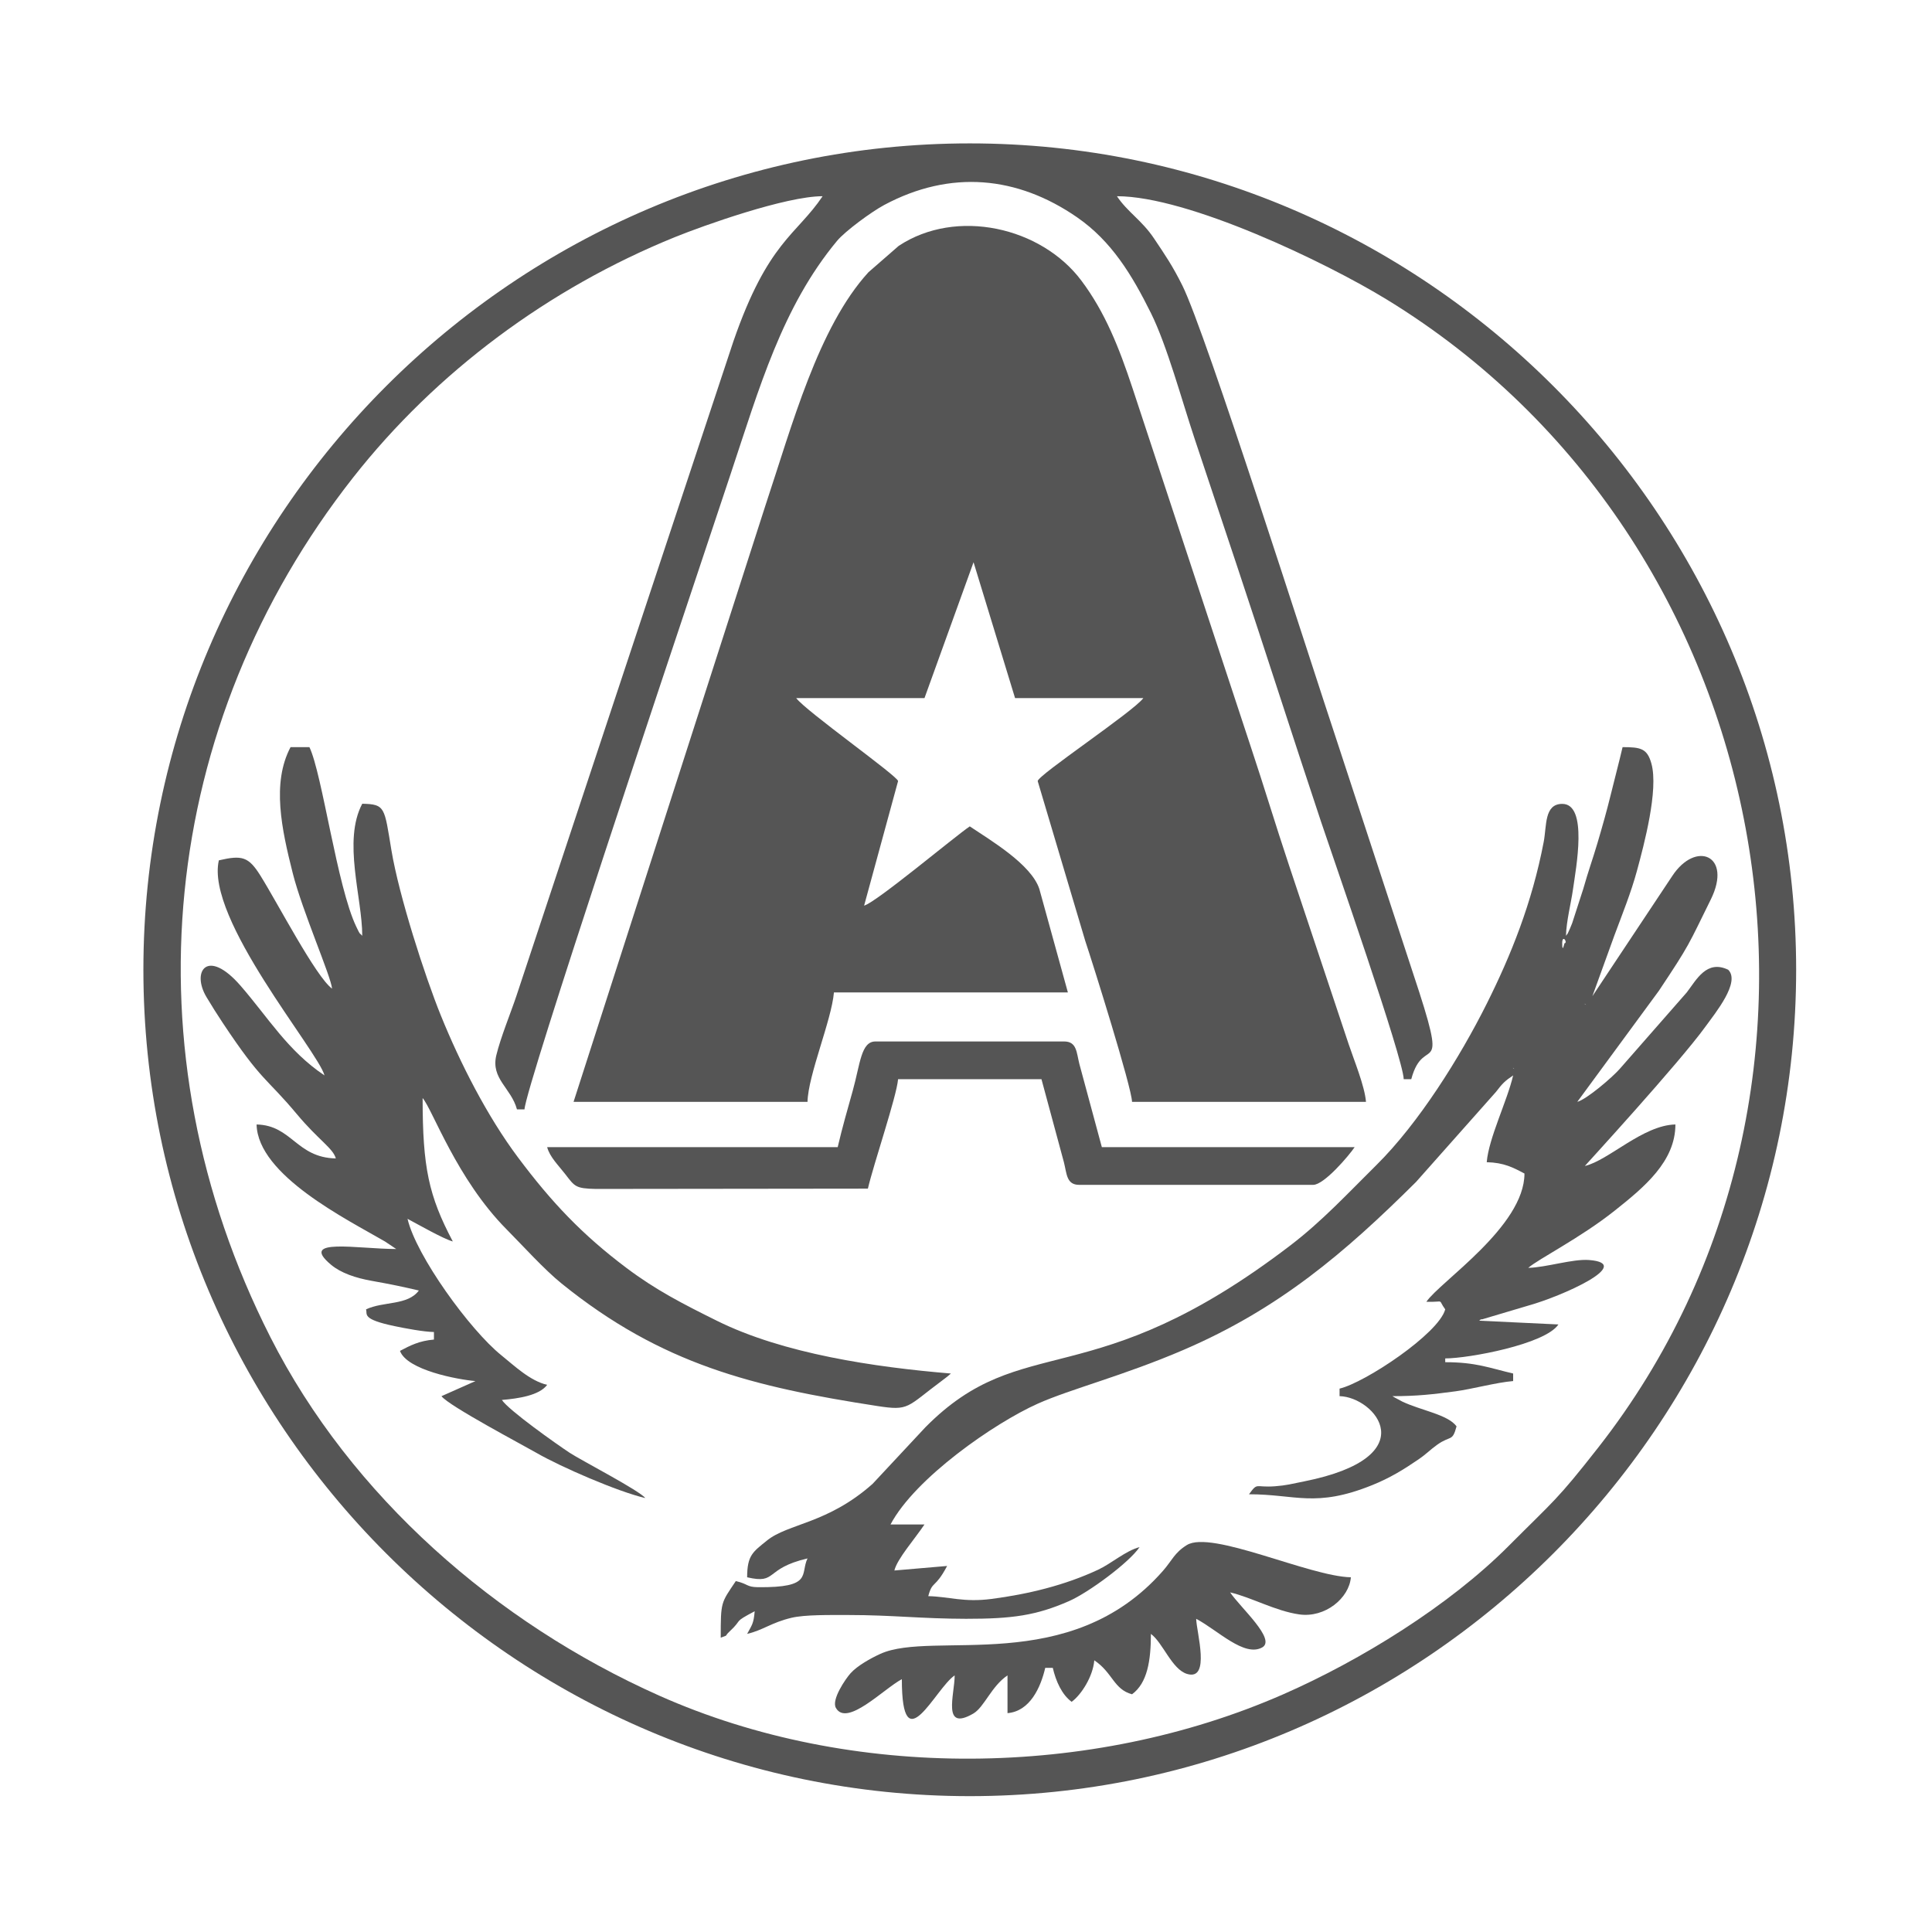 <?xml version="1.0" encoding="UTF-8"?>
<!DOCTYPE svg PUBLIC "-//W3C//DTD SVG 1.1//EN" "http://www.w3.org/Graphics/SVG/1.1/DTD/svg11.dtd">
<!-- Creator: CorelDRAW 2018 -->
<svg xmlns="http://www.w3.org/2000/svg" xml:space="preserve" width="20px" height="20px" version="1.1" style="shape-rendering:geometricPrecision; text-rendering:geometricPrecision; image-rendering:optimizeQuality; fill-rule:evenodd; clip-rule:evenodd"
viewBox="0 0 4334.92 4334.92"
 xmlns:xlink="http://www.w3.org/1999/xlink">
 <defs>
  <style type="text/css">
   <![CDATA[
    .fil0 {fill:#555555}
   ]]>
  </style>
   <clipPath id="id0">
    <rect x="8.46" y="8.46" width="4334.92" height="4334.92"/>
   </clipPath>
 </defs>
 <g id="Слой_x0020_1">
  <g style="clip-path:url(#id0)">
  </g>
  <g id="_617479144">
   <path class="fil0" d="M1286.92 2472.25l524.93 0c1.34,-60.08 54.12,-183.58 59.27,-245.53l524.93 0 -64.08 -232.25c-18.29,-55.11 -108.64,-108.53 -156.05,-140.28 -33.14,22.19 -209.9,170.54 -237.07,177.8l76.2 -279.4c0,-10.67 -207.58,-157.59 -228.6,-186.27l287.87 0 110.07 -304.8 93.13 304.8 287.87 0c-22.24,30.34 -237.07,173.03 -237.07,186.27l106.79 358.87c17.35,51.71 104.15,328.35 104.88,360.79l524.93 0c-2.99,-35.93 -26.88,-93.43 -39.14,-130.19l-133.39 -400.01c-30.98,-92.89 -55.99,-176.63 -86.74,-268.86l-264.58 -802.21c-30.42,-91.6 -61.39,-170.06 -114.53,-241.07 -90.31,-120.68 -280.7,-163.77 -410.12,-78.22l-67.85 59.15c-112.75,123.33 -171.64,344.68 -230.93,522.61l-430.72 1338.8z"/>
   <path class="fil0" d="M2506.12 440.26c159.68,0 468.67,148.04 606.03,232.16 880.2,539.04 1107.6,1765.99 474.13,2575.19 -93.74,119.74 -98.69,118.2 -201.74,221.59 -133.2,133.63 -331.3,256.1 -505.65,332.55 -430.5,188.77 -968.73,194.99 -1400.13,2.66 -365.13,-162.79 -690.9,-446.99 -872.12,-804.28 -327.14,-645.01 -248.17,-1376.67 185.56,-1928.53 186.45,-237.24 439.54,-424.92 722.01,-539.52 63.54,-25.78 248.81,-91.82 331.51,-91.82 -58.36,87.15 -122.52,101.3 -199.94,324.99l-486.93 1468.86c-12.48,37.43 -35.59,93.55 -45.24,133.63 -12.72,52.85 33.52,73.55 46.31,121.45l16.94 0c1.04,-46.63 346.61,-1078.05 369.33,-1146.2 32.4,-97.15 60.73,-182.21 93.14,-279.39 64.27,-192.76 115.64,-374.99 238.82,-523.18 18.24,-21.94 77.32,-65.3 105.76,-80.5 149.15,-79.73 299.14,-64.68 432.67,27.55 77.61,53.61 123.49,129.73 165.88,215.11 36,72.5 69.46,196.36 98.26,282.74 32.82,98.42 63.88,191.6 95.25,285.75 63.76,191.34 124.5,381.73 188.43,573.57 26.4,79.24 184.15,530.43 185.18,576.81l16.94 0c28.89,-108.21 89.15,17.54 3.19,-240.26l-169.33 -516.46c-65.01,-194.96 -294.31,-917.32 -347.47,-1024.13 -21.85,-43.92 -38.06,-67.52 -63.64,-105.69 -27.49,-41.04 -58.99,-58.57 -83.15,-94.65zm0 0l0 0zm-660.4 0l0 0zm-1523.99 1735.66c0,1019.73 834.46,1854.19 1854.19,1854.19 1019.73,0 1854.19,-834.46 1854.19,-1854.19 0,-1019.88 -834.62,-1854.19 -1854.19,-1854.19 -1019.57,0 -1854.19,834.31 -1854.19,1854.19z"/>
   <path class="fil0" d="M3555.98 2616.19l0 0zm-16.93 -143.94l0 0zm-143.93 -76.2l2.52 2.53c-0.16,-0.17 -3.37,-1.69 -2.52,-2.53zm160.86 -143.93l2.53 2.52c-0.17,-0.16 -3.37,-1.68 -2.53,-2.52zm16.94 -16.93l0 0zm-67.74 -118.54c0,-21.65 13.41,-1.36 5.04,0 -0.1,0.02 -5.04,23.64 -5.04,0zm50.8 499.54c0.84,-1.25 211.17,-230.33 271,-313.2 22.38,-30.98 78.46,-99.34 50.73,-127.07 -48.44,-23.25 -71.24,22.32 -93.08,50.85l-150.27 171.46c-16.86,19.24 -74.3,68.41 -95.31,74.02l182.87 -248.92c70.47,-105.71 65.74,-102.04 116.67,-205.12 49.05,-99.27 -33.66,-133.19 -86.53,-52.61l-179.14 269.59 49.52 -136.75c18.13,-48.72 37.33,-96.23 50.4,-144.33 16.02,-58.98 48.83,-181.7 32.51,-240.8 -9.44,-34.16 -24.19,-36.92 -64.7,-36.92 -7.99,34.28 -17.54,69.87 -26.99,108.47 -8.27,33.74 -17.97,68.18 -29.22,106.25 -11.71,39.6 -20.09,61.31 -32.03,103.44l-24.84 76.76c-0.97,2.51 -3.86,9.77 -4.9,12.03 -7.92,17.22 -2.82,7.45 -9.02,16.38 0.72,-32.21 11.36,-73.61 15.53,-103 7,-49.37 34.41,-193.19 -23.99,-193 -40.59,0.13 -34.6,49.1 -41.49,85.19 -26.25,137.48 -73.7,254.94 -127.85,363.21 -60.57,121.11 -153.08,268.6 -247.58,362.02 -64.14,63.42 -121.33,125.42 -192.59,179.94 -447.53,342.35 -599.97,186.59 -819.32,408.35l-118.5 127.02c-101.2,89.82 -189.46,88.64 -236.96,127.11 -31.28,25.34 -44.51,32.89 -44.51,82.49 68.97,16.07 37.29,-19.46 135.46,-42.33 -16.95,35.33 13.16,65.92 -111.45,64.54 -25.36,-0.28 -21.47,-7.23 -49.41,-13.74 -33.35,49.8 -33.87,45.47 -33.87,127 19.4,-7.03 6.63,-1.63 19.92,-13.95 31.3,-29.02 5.67,-18.54 56.28,-45.32 -2.39,28.76 -6.45,30.99 -16.93,50.8 35.97,-8.38 54.11,-25.33 99.38,-36.09 30.41,-7.22 85.61,-6.25 129.22,-6.25 96.24,0 163.32,8.36 262.47,8.48 103.67,0.12 157.84,-7.45 231.22,-39.71 43.95,-19.33 135.11,-86.62 158.24,-121.16 -31.6,8.43 -63.07,36.77 -93.12,50.81 -75.36,35.21 -158.18,54.97 -239.28,65.52 -62.62,8.15 -94.69,-5.22 -141.73,-6.27 9.56,-35.8 14.78,-15.67 42.33,-67.73l-118.36 10.17c6.32,-26.14 45.22,-69.95 67.56,-103.3l-76.2 0c54.99,-103.93 232.86,-227.39 330.2,-270.93 73.58,-32.92 193.37,-63.12 327.77,-120.97 214.12,-92.18 361.08,-217.44 521.02,-376.44l179.16 -201.84c15.11,-19.67 20.3,-24.93 38.85,-37.35 -13.46,57.76 -54.75,140.38 -59.27,194.73 38.45,0.86 59.34,12 84.67,25.4 0,118.85 -190.07,242.96 -220.14,287.86 43.52,0.97 24.31,-7.66 42.34,16.94 -14.59,54.64 -180.18,164.54 -237.07,177.8l0 16.93c78.94,1.76 195.6,136.25 -79.65,191.28 -28.11,5.62 -39.71,9.02 -65.29,10.91 -45.33,3.37 -38.02,-9.69 -58.26,17.94 105.19,0 148.72,30.88 275.99,-20.34 40.37,-16.25 70.7,-34.99 103.49,-57.37 20.17,-13.77 26,-21.49 42.79,-33.42 30.66,-21.77 33.91,-5.76 43.4,-41.27 -19.54,-26.66 -80.19,-35.67 -122.06,-55.74l-16.53 -8.87c-1.14,-0.63 -3.65,-1.94 -5.35,-3.12 56.34,0 89.79,-4 141.53,-10.87 37.06,-4.92 91.34,-19.83 129.41,-23l0 -16.93c-52.85,-12.31 -83.1,-25.4 -152.4,-25.4l0 -8.47c51.99,0 224.08,-31.52 254,-76.2l-177.8 -8.46c1.78,-1.13 4.75,-4.52 5.67,-2.79l104.43 -31.04c74.12,-20.43 240.14,-94.23 136.5,-102.3 -36.86,-2.87 -96.24,16.7 -136.54,17.59 23.44,-20.37 116.47,-66.8 193.65,-128.08 66.38,-52.71 136.55,-110.56 136.55,-193.65 -73.18,1.63 -149.78,80.69 -203.2,93.14z"/>
   <path class="fil0" d="M728.12 2412.99l0 0zm16.94 -194.74l0 0zm0 0c-36.41,-26.67 -122.26,-192.2 -160.95,-253.91 -26.45,-42.18 -40.99,-46.08 -93.05,-33.95 -30.47,130.78 222.38,427.61 237.06,482.6 -82.39,-55.17 -125.97,-129.44 -188.29,-201.18 -74.92,-86.22 -110.8,-31.93 -76.55,25.31 12.42,20.77 24.1,39.26 36.16,57.42 89.25,134.48 96.3,121.14 166.92,205.61 48.27,57.74 81.08,76.31 87.16,99.1 -88.85,-1.98 -98.51,-74.43 -177.8,-76.2 2.55,114.08 203.74,213.42 287.91,262.43l25.36 16.97c-86.47,0 -219.93,-26.32 -146.31,35.25 22.47,18.8 55.32,29.78 91.74,36.26 43.81,7.79 68.81,13.11 105.37,21.62 -24.97,34.08 -80.06,23.88 -118.53,42.34 3.87,10.71 -11.59,21.77 64.02,37.57 25.28,5.29 64.77,12.7 88.38,13.23l0 16.93c-32.88,2.74 -53.14,13.2 -76.2,25.4 15.62,43.16 129.85,64.45 169.33,67.73l-76.2 33.87c15.81,21.58 185.1,110.99 212.04,126.63 55.12,31.98 183.69,87.65 245.16,101.97 -11.88,-16.22 -144.87,-85.26 -169.45,-101.48 -29.71,-19.6 -136.51,-95.1 -152.28,-118.65 36.81,-3.07 84.2,-10.12 101.6,-33.87 -38.48,-8.96 -73.71,-42.96 -102.88,-66.45 -70.19,-56.53 -191.05,-223.07 -210.39,-306.08 22.45,11.88 80.65,45.2 101.6,50.8 -54.23,-102.49 -67.73,-166.43 -67.73,-321.73 22.33,25.69 76.22,181.37 188.21,294.38 37.63,37.97 84.33,89.98 123.72,121.82 225.18,182.01 430.45,231.74 707.72,274.68 73.33,11.36 65.2,2.92 146.89,-57.74 10.42,-7.74 10.92,-8.25 18.79,-15.08 -171.11,-14.24 -375.85,-44.29 -525.08,-118.39 -77.52,-38.5 -136.76,-68.82 -203.06,-118.67 -99.24,-74.61 -168.19,-147.57 -243.2,-247.86 -68.9,-92.11 -129.48,-210.9 -172.97,-318.1 -36.08,-88.93 -94.06,-268.7 -111.1,-371.5 -15.92,-96.04 -13.5,-102.79 -65.39,-103.94 -44.17,83.48 0,210.54 0,296.33 -7.73,-8.9 -3.3,0.52 -13.4,-20.46 -43.02,-89.34 -76.35,-342.89 -105.13,-402.87l-42.34 0c-42.6,80.52 -19.98,184.15 4.95,282.92 21.54,85.32 85.9,231.45 88.19,258.94z"/>
   <path class="fil0" d="M1879.59 2573.85l-651.93 0c5.94,22.27 25.11,40.56 40.78,60.82 21.19,27.42 22.68,32.13 68.57,33.02l610.31 -0.7c12.99,-55.78 64.51,-206.78 67.73,-245.54l321.74 0 50.43 186.64c6.52,25.73 5.54,50.43 34.23,50.43l524.93 0c24.8,0 80.75,-66.17 93.14,-84.67l-567.27 0 -50.43 -186.63c-6.52,-25.73 -5.54,-50.43 -34.23,-50.43l-423.34 0c-32.42,0 -34.12,50.38 -50.8,110.06 -11.72,41.95 -23.62,83.03 -33.86,127z"/>
   <path class="fil0" d="M2683.92 3632.18l0 0zm0 0c48.25,25.53 107.88,86.53 148.05,64.28 32.41,-17.96 -49.06,-89.51 -71.85,-123.54 47.89,11.15 101.25,41.63 154.8,49.36 58.62,8.45 112.27,-36.84 116.13,-83.23 -93.96,-2.09 -312.7,-106.53 -368.06,-72.33 -27.83,17.2 -33.21,34.57 -53.23,57.44 -209.37,239.2 -515.83,132.73 -634.53,186.73 -21.76,9.9 -51.79,26.76 -66.69,43.38 -11.32,12.62 -43.29,59.17 -33.09,77.64 24.3,43.99 107.66,-42.88 148.07,-64.26 0,190.52 74.92,20.74 118.53,-8.47 0,42.67 -29.22,126.81 41.8,85.62 24.52,-14.23 40.6,-61.42 76.74,-85.62l0 84.67c50.5,-4.2 74.46,-57.82 84.66,-101.6l16.94 0c7.05,30.27 20.49,60.2 42.33,76.2 21.94,-16.08 47.79,-56.98 50.8,-93.13 41.5,27.79 43.38,65.17 84.67,76.2 34.44,-25.24 42.33,-75.57 42.33,-135.47 26.97,19.76 47.1,79.71 81.21,89.85 53.47,15.89 21.05,-93.9 20.39,-123.72z"/>
  </g>
 </g>
</svg>
